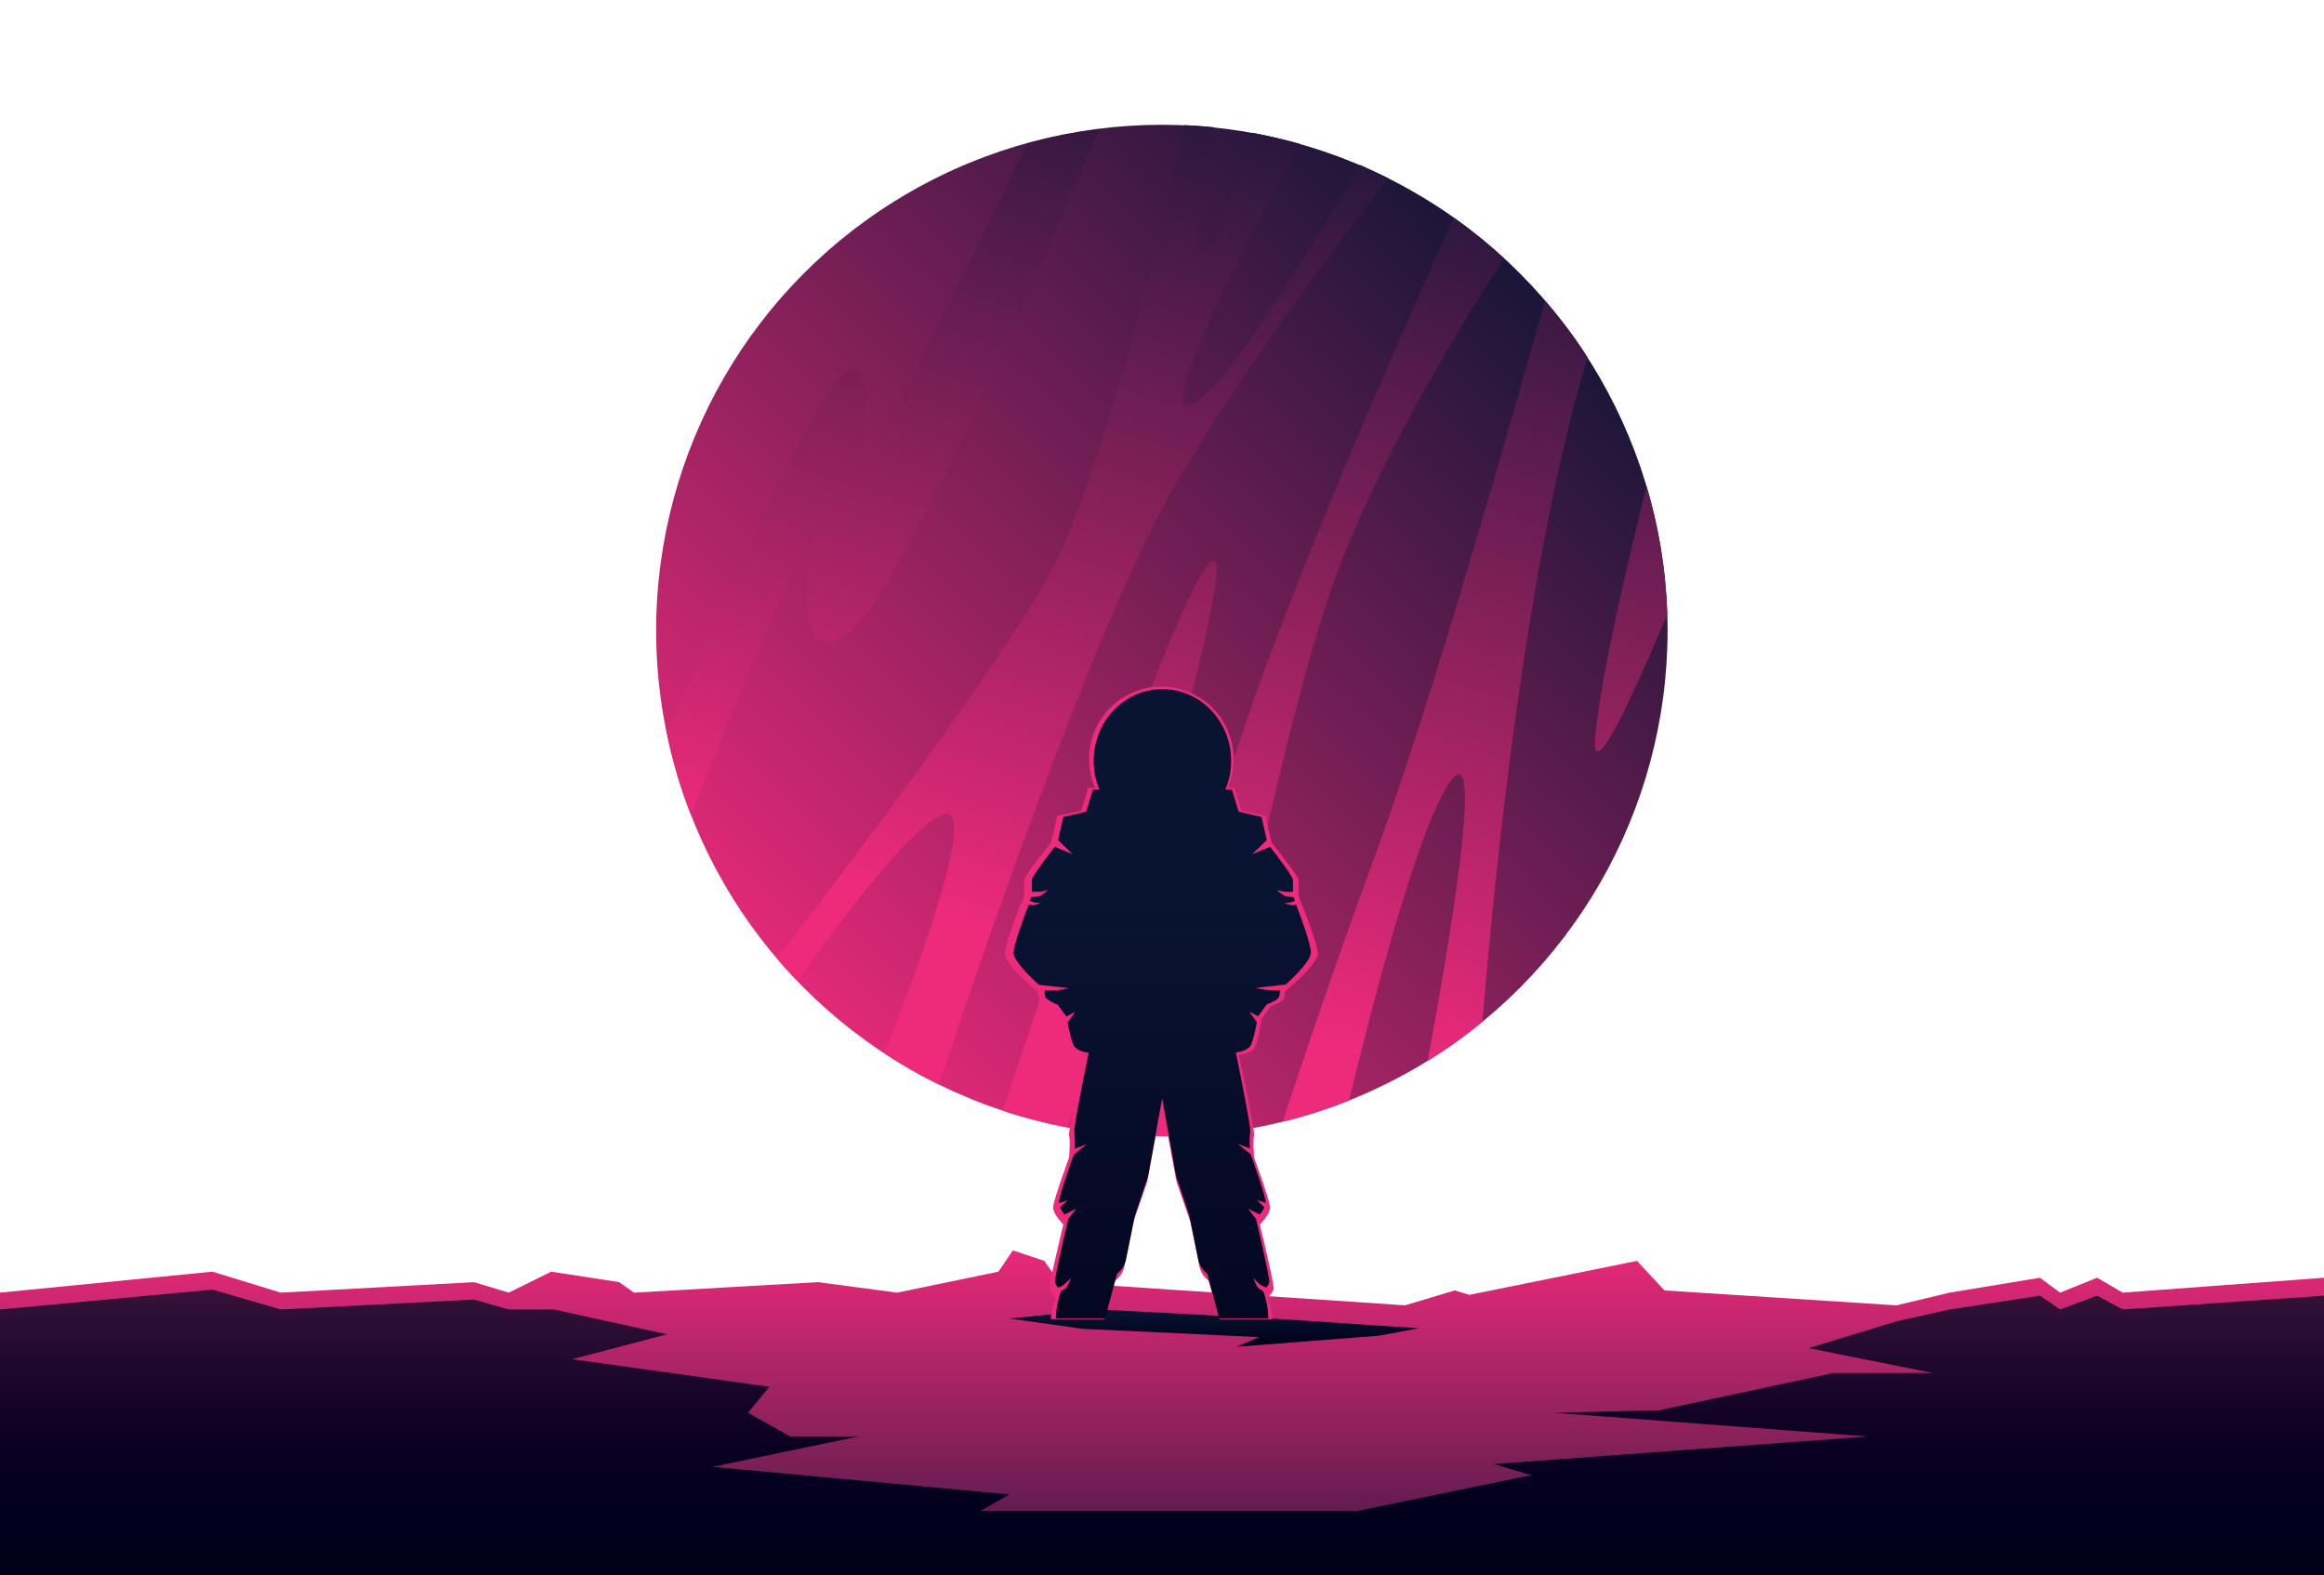 <?xml version="1.0" encoding="utf-8"?>
<!-- Generator: Adobe Illustrator 22.1.0, SVG Export Plug-In . SVG Version: 6.00 Build 0)  -->
<svg version="1.1" id="Layer_1" xmlns="http://www.w3.org/2000/svg" xmlns:xlink="http://www.w3.org/1999/xlink" x="0px" y="0px"
	 viewBox="0 0 841.9 570.6" style="enable-background:new 0 0 841.9 570.6;" xml:space="preserve">
<style type="text/css">
	.st0{fill:url(#SVGID_1_);}
	.st1{fill:url(#SVGID_2_);}
	.st2{fill:url(#SVGID_3_);}
	.st3{fill:url(#SVGID_4_);}
	.st4{fill:url(#SVGID_5_);}
	.st5{fill:url(#SVGID_6_);}
	.st6{fill:url(#SVGID_7_);}
	.st7{fill:url(#SVGID_8_);}
	.st8{fill:url(#SVGID_9_);}
	.st9{fill:url(#SVGID_10_);}
	.st10{fill:#EE2A7B;}
	.st11{fill:url(#SVGID_11_);}
</style>
<linearGradient id="SVGID_1_" gradientUnits="userSpaceOnUse" x1="275.16" y1="302.84" x2="571.49" y2="6.51" gradientTransform="matrix(1 0 0 1 0 71.3)">
	<stop  offset="0" style="stop-color:#EE2A7B"/>
	<stop  offset="1" style="stop-color:#091433"/>
</linearGradient>
<circle class="st0" cx="420.9" cy="228.4" r="183.2"/>
<linearGradient id="SVGID_2_" gradientUnits="userSpaceOnUse" x1="269.804" y1="237.241" x2="380.804" y2="-100.759" gradientTransform="matrix(1 0 0 1 0 71.3)">
	<stop  offset="0" style="stop-color:#EE2A7B"/>
	<stop  offset="1" style="stop-color:#091433"/>
</linearGradient>
<path class="st1" d="M250.2,294.9L296,184c0,0-14,64.3,12,44.5c17.5-13.4,62.5-116,90.1-181.7c-8.8,1.1-17.6,2.8-26.2,5.2
	C345.8,107.4,311,175.2,311,175.2s12-74.9-16-24.6c-18.6,33.4-40.7,84.4-53.4,114.9C243.6,275.5,246.5,285.4,250.2,294.9z"/>
<linearGradient id="SVGID_3_" gradientUnits="userSpaceOnUse" x1="349.902" y1="263.551" x2="460.902" y2="-74.449" gradientTransform="matrix(1 0 0 1 0 71.3)">
	<stop  offset="0" style="stop-color:#EE2A7B"/>
	<stop  offset="1" style="stop-color:#091433"/>
</linearGradient>
<path class="st2" d="M340.1,392.8C358,339,398.7,221.5,426,175.2c26.6-45.1,60.9-90.2,77-110.6c-3.4-1.7-6.9-3.3-10.5-4.9
	C473.7,92.1,442,144,431,146.6c-11.6,2.7,21.1-60,39.8-94.5c-5.6-1.6-11.3-2.9-17.1-4c-5.8,19.9-13,41.5-17.7,44.1
	c-5.1,2.8-0.8-23.2,3.8-46.1c-3.5-0.4-7.1-0.6-10.7-0.8c-10.4,46.4-30.8,129.8-49.1,163s-70,101.8-98.5,138.9
	c2.4,2.8,4.8,5.5,7.4,8.1c17.3-24.4,40.5-54.8,52.1-60c14-6.3-6.8,51.2-20.6,86.2C326.7,385.7,333.3,389.5,340.1,392.8z"/>
<linearGradient id="SVGID_4_" gradientUnits="userSpaceOnUse" x1="437.08" y1="292.18" x2="548.08" y2="-45.82" gradientTransform="matrix(1 0 0 1 0 71.3)">
	<stop  offset="0" style="stop-color:#EE2A7B"/>
	<stop  offset="1" style="stop-color:#091433"/>
</linearGradient>
<path class="st3" d="M436.2,411c9.8-52.5,31.3-160.8,49.8-207.7c17.2-43.4,44-86.9,58.9-109.7c-5.8-5.3-11.9-10.3-18.3-14.8
	c-15.2,33.6-66.1,147.7-82.9,207.2c-12.6,44.6-22.3,94.7-27.8,125.5c1.7,0,3.3,0.1,5,0.1C426.1,411.6,431.1,411.4,436.2,411z"/>
<linearGradient id="SVGID_5_" gradientUnits="userSpaceOnUse" x1="393.457" y1="277.849" x2="504.457" y2="-60.151" gradientTransform="matrix(1 0 0 1 0 71.3)">
	<stop  offset="0" style="stop-color:#EE2A7B"/>
	<stop  offset="1" style="stop-color:#091433"/>
</linearGradient>
<path class="st4" d="M439,203.3c-10.9,6.2-56.1,139.7-75.8,199c7.7,2.5,15.6,4.6,23.6,6.1C406.9,342.2,449.8,197.1,439,203.3z"/>
<linearGradient id="SVGID_6_" gradientUnits="userSpaceOnUse" x1="500.768" y1="313.089" x2="611.768" y2="-24.911" gradientTransform="matrix(1 0 0 1 0 71.3)">
	<stop  offset="0" style="stop-color:#EE2A7B"/>
	<stop  offset="1" style="stop-color:#091433"/>
</linearGradient>
<path class="st5" d="M537,370.1c4.9-58.9,16.2-167.7,38.1-240.7c-4.6-7.2-9.8-14.1-15.4-20.5c-14.3,51.2-42.1,148-60.7,198.6
	c-15.8,43-27.5,78-34.3,98.8c8.2-2,16.2-4.6,24-7.7c8.5-35.1,25.7-101.8,37.3-116.3s-1,59.9-8.8,101.9
	C524.1,380,530.7,375.3,537,370.1z"/>
<linearGradient id="SVGID_7_" gradientUnits="userSpaceOnUse" x1="535.699" y1="324.56" x2="646.699" y2="-13.44" gradientTransform="matrix(1 0 0 1 0 71.3)">
	<stop  offset="0" style="stop-color:#EE2A7B"/>
	<stop  offset="1" style="stop-color:#091433"/>
</linearGradient>
<path class="st6" d="M596.5,176.1c-6.8,27.2-16.1,66.8-18.5,89.4c-2.3,21,12.7-11.4,26-43C603.5,206.8,601,191.2,596.5,176.1z"/>
<linearGradient id="SVGID_8_" gradientUnits="userSpaceOnUse" x1="420.95" y1="378.1" x2="420.95" y2="538.62" gradientTransform="matrix(1 0 0 1 0 71.3)">
	<stop  offset="0" style="stop-color:#EE2A7B"/>
	<stop  offset="1" style="stop-color:#091433"/>
</linearGradient>
<polygon class="st7" points="0,468.2 77,460.6 101.7,468.2 171.7,464.4 184.3,468.2 199.7,460.6 224.3,464.4 229.7,468.2 
	296.3,464.4 325,468.2 361.7,460.6 366.9,452.9 378.3,456.7 383.7,464.4 509,472.8 527,467.4 532.3,469 593,456.7 603,467.4 
	687,472.8 706.3,468.2 739,462.8 746.3,468.2 759.7,462.8 769,468.2 841.9,462.8 841.9,570.6 0,570.6 "/>
<linearGradient id="SVGID_9_" gradientUnits="userSpaceOnUse" x1="420.95" y1="505.47" x2="420.95" y2="280.6" gradientTransform="matrix(1 0 0 1 0 71.3)">
	<stop  offset="0" style="stop-color:#000018"/>
	<stop  offset="0.11" style="stop-color:#00001B"/>
	<stop  offset="0.23" style="stop-color:#090022"/>
	<stop  offset="0.37" style="stop-color:#20082D"/>
	<stop  offset="0.51" style="stop-color:#3B143A"/>
	<stop  offset="0.66" style="stop-color:#5D1E4A"/>
	<stop  offset="0.81" style="stop-color:#8F275D"/>
	<stop  offset="0.96" style="stop-color:#D22A73"/>
	<stop  offset="1" style="stop-color:#EE2A7B"/>
</linearGradient>
<polygon class="st8" points="769,474.3 759.7,469.3 746.3,474.3 739,469.3 706.3,474.3 687,478.6 655.2,488.3 700.1,497.3 
	664.2,497.3 601.1,510.8 563,511.7 676.7,520.3 541.1,530.3 554.7,534.3 491.7,547.3 355.1,547.3 365.7,541.3 258.1,531.3 
	311,520.3 286.2,520.3 271,511.7 278.7,502.3 207.3,492.3 241.6,483.3 200.7,474.3 184.3,474.3 171.7,470.7 101.7,474.3 77,467.1 
	0,474.3 0,570.6 841.9,570.6 841.9,469.3 "/>
<linearGradient id="SVGID_10_" gradientUnits="userSpaceOnUse" x1="439.85" y1="416.72" x2="439.85" y2="402.7" gradientTransform="matrix(1 0 0 1 0 71.3)">
	<stop  offset="0" style="stop-color:#000018"/>
	<stop  offset="1" style="stop-color:#091433"/>
</linearGradient>
<polygon class="st9" points="398.1,474.3 365.7,477.6 392.2,481.3 456,484.3 448,487.8 499.5,483.8 514,481.1 461.1,477.6 "/>
<path class="st10" d="M376.9,362.2c1,1,4.3,2.2,4.3,2.2l3.3,4.5c0,0,1.3,8.8,2.8,10.8s5.5,2.4,5.5,2.4s-6,28-5.5,29.3s0,7.8,0,7.8
	s-5.8,15.8-5.8,18.2s3.7,6.1,3.7,6.1s-5.3,21.9-5,23.3s2.3,3.4,2.3,3.4c-1,2.4-1.6,5-1.9,7.6H400l4-14c1.7-1.2,2.9-3,3.3-5.1
	c0.6-3.4,3.3-16.2,3.3-16.2l5-14.5l5.3-28.6l5.3,28.6l5,14.5c0,0,2.7,12.8,3.3,16.2c0.4,2,1.6,3.9,3.3,5.1l4,14H461
	c-0.2-2.6-0.9-5.2-1.9-7.6c0,0,2-2,2.3-3.4s-5-23.3-5-23.3s3.7-3.7,3.7-6.1s-5.8-18.2-5.8-18.2s-0.5-6.4,0-7.8s-5.5-29.3-5.5-29.3
	s4-0.3,5.5-2.4s2.8-10.8,2.8-10.8l3.3-4.5c0,0,3.3-1.2,4.3-2.2s0.7-3,0.7-3s12-9.8,12-13.8s-7-20.9-7-20.9v-5.7
	c0-1.7-9.7-13.5-9.7-13.5l-2.3-9.8l-8.7-1.9l-2.5-8.2h-2.5c5.8-13.3-0.2-28.7-13.5-34.5c-13.3-5.8-28.7,0.2-34.5,13.5
	c-2.9,6.7-2.9,14.3,0,21h-2.5l-2.5,8.2l-8.7,1.9l-2.3,9.8c0,0-9.7,11.8-9.7,13.5v5.7c0,0-7,16.8-7,20.9s12,13.8,12,13.8
	C375.9,360.3,376.3,361.3,376.9,362.2z"/>
<linearGradient id="SVGID_11_" gradientUnits="userSpaceOnUse" x1="421.05" y1="489.09" x2="421.05" y2="244.6" gradientTransform="matrix(1 0 0 1 0 71.3)">
	<stop  offset="0" style="stop-color:#000018"/>
	<stop  offset="1" style="stop-color:#091433"/>
</linearGradient>
<path class="st11" d="M469.5,327.6c-0.4,0.2-0.9,0.3-1.4,0.3c-1-0.2-1.9-0.4-2.8-0.8c0,0,1.5-0.1,2.1-0.2c0.3-0.1,1-0.3,1.7-0.6
	c-0.2-0.6-0.4-1-0.5-1.4c-1,0-2-0.1-3-0.3c-1.1-0.6-2.2-1.4-3.1-2.3c0.9,0.3,1.8,0.5,2.7,0.7c1.1,0.1,2.1,0.1,3.2,0v-4.2
	c0-1.3-6-9.2-8.3-12.1l-6.5,2.7l5.3-5.1l-1.9-8.4l-8.3-1.9l-2.4-8h-2.4c1.4-3.3,2.1-6.8,2.1-10.4c0-14.4-11.2-26-24.9-26
	s-24.9,11.6-24.9,26c0,3.6,0.7,7.1,2.1,10.4h-2.4l-2.4,8l-8.3,1.9l-1.9,8.4l5.3,5.1l-6.5-2.7c-2.3,2.9-8.3,10.8-8.3,12.1v4.2h3.2
	c0.9-0.2,1.8-0.4,2.7-0.7c-0.9,0.9-2,1.7-3.1,2.3c-1,0.2-2,0.3-3,0.3c-0.1,0.3-0.3,0.8-0.5,1.4c0.7,0.3,1.4,0.5,1.7,0.6
	c0.6,0.1,2.1,0.2,2.1,0.2c-0.9,0.4-1.8,0.6-2.8,0.8c-0.5-0.1-0.9-0.2-1.4-0.3c-1.9,5-5.5,14.6-5.5,17.5s5.8,8.5,9.1,11.6l10.9,1.2
	c-1.4,0.4-2.8,0.6-4.2,0.8c-1.5,0.1-3,0.1-4.5,0c0,0-0.3,2,0.6,3c1.3,0.9,2.6,1.7,4.1,2.2l3.1,4.3l3.2-1.7l-2.7,3.9
	c0.5,2.7,1.4,7.2,2.4,8.6c1.4,2,5.2,2.3,5.2,2.3s-5.7,27.5-5.2,28.8c0.2,2,0.3,4,0.1,6l4.4-1.7l-4.7,3.8c-1,2.7-5.4,15.3-5.4,17.4
	v0.2l3.2-1.1l-2.8,2.6c0.5,0.9,1,1.8,1.6,2.6l4.3-2.1l-2.9,3.7c0,0-5.1,21.5-4.8,22.9c0.2,0.7,0.6,1.4,1.1,2
	c0.8-0.3,1.5-0.6,2.2-1.1c0.4-0.3,2.5-2.4,2.5-2.4s-1.3,3.2-1.9,3.7c-0.5,0.4-1.1,0.7-1.7,1l0,0c-1.2,3.2-1.8,6.5-1.9,9.9h17.8
	l4.4-16.2c1.6-1.2,2.8-3,3.2-5c0.7-3.3,3.2-15.9,3.2-15.9l4.8-14.3l5.1-28.2l5.1,28.2l4.8,14.3c0,0,2.5,12.6,3.2,15.9
	c0.4,2,1.6,3.8,3.2,5l4.4,16.2h17.8c-0.1-3.4-0.7-6.7-1.9-9.9l0,0c-0.6-0.3-1.2-0.6-1.7-1c-0.6-0.5-1.9-3.7-1.9-3.7
	c0.8,0.8,1.6,1.6,2.5,2.4c0.3,0.2,1.4,0.7,2.2,1.1c0.5-0.6,0.9-1.3,1.1-2c0.3-1.3-4.8-22.9-4.8-22.9l-2.9-3.7l4.3,2.1
	c0.6-0.8,1.2-1.7,1.6-2.6l-2.7-2.7l3.2,1.1v-0.2c0-2.1-4.4-14.6-5.4-17.4l-4.7-3.8l4.4,1.7c-0.2-2-0.1-4,0.1-6
	c0.5-1.3-5.2-28.8-5.2-28.8s3.8-0.3,5.2-2.3c1-1.4,1.9-5.9,2.4-8.6l-2.7-3.9l3.2,1.7l3.1-4.3c0,0,3.2-1.2,4.1-2.2s0.6-3,0.6-3
	c-1.5,0.1-3,0.1-4.5,0c-1.4-0.2-2.8-0.4-4.2-0.8l10.9-1.2c3.3-3,9.1-8.7,9.1-11.6S471.4,332.5,469.5,327.6z"/>
</svg>
